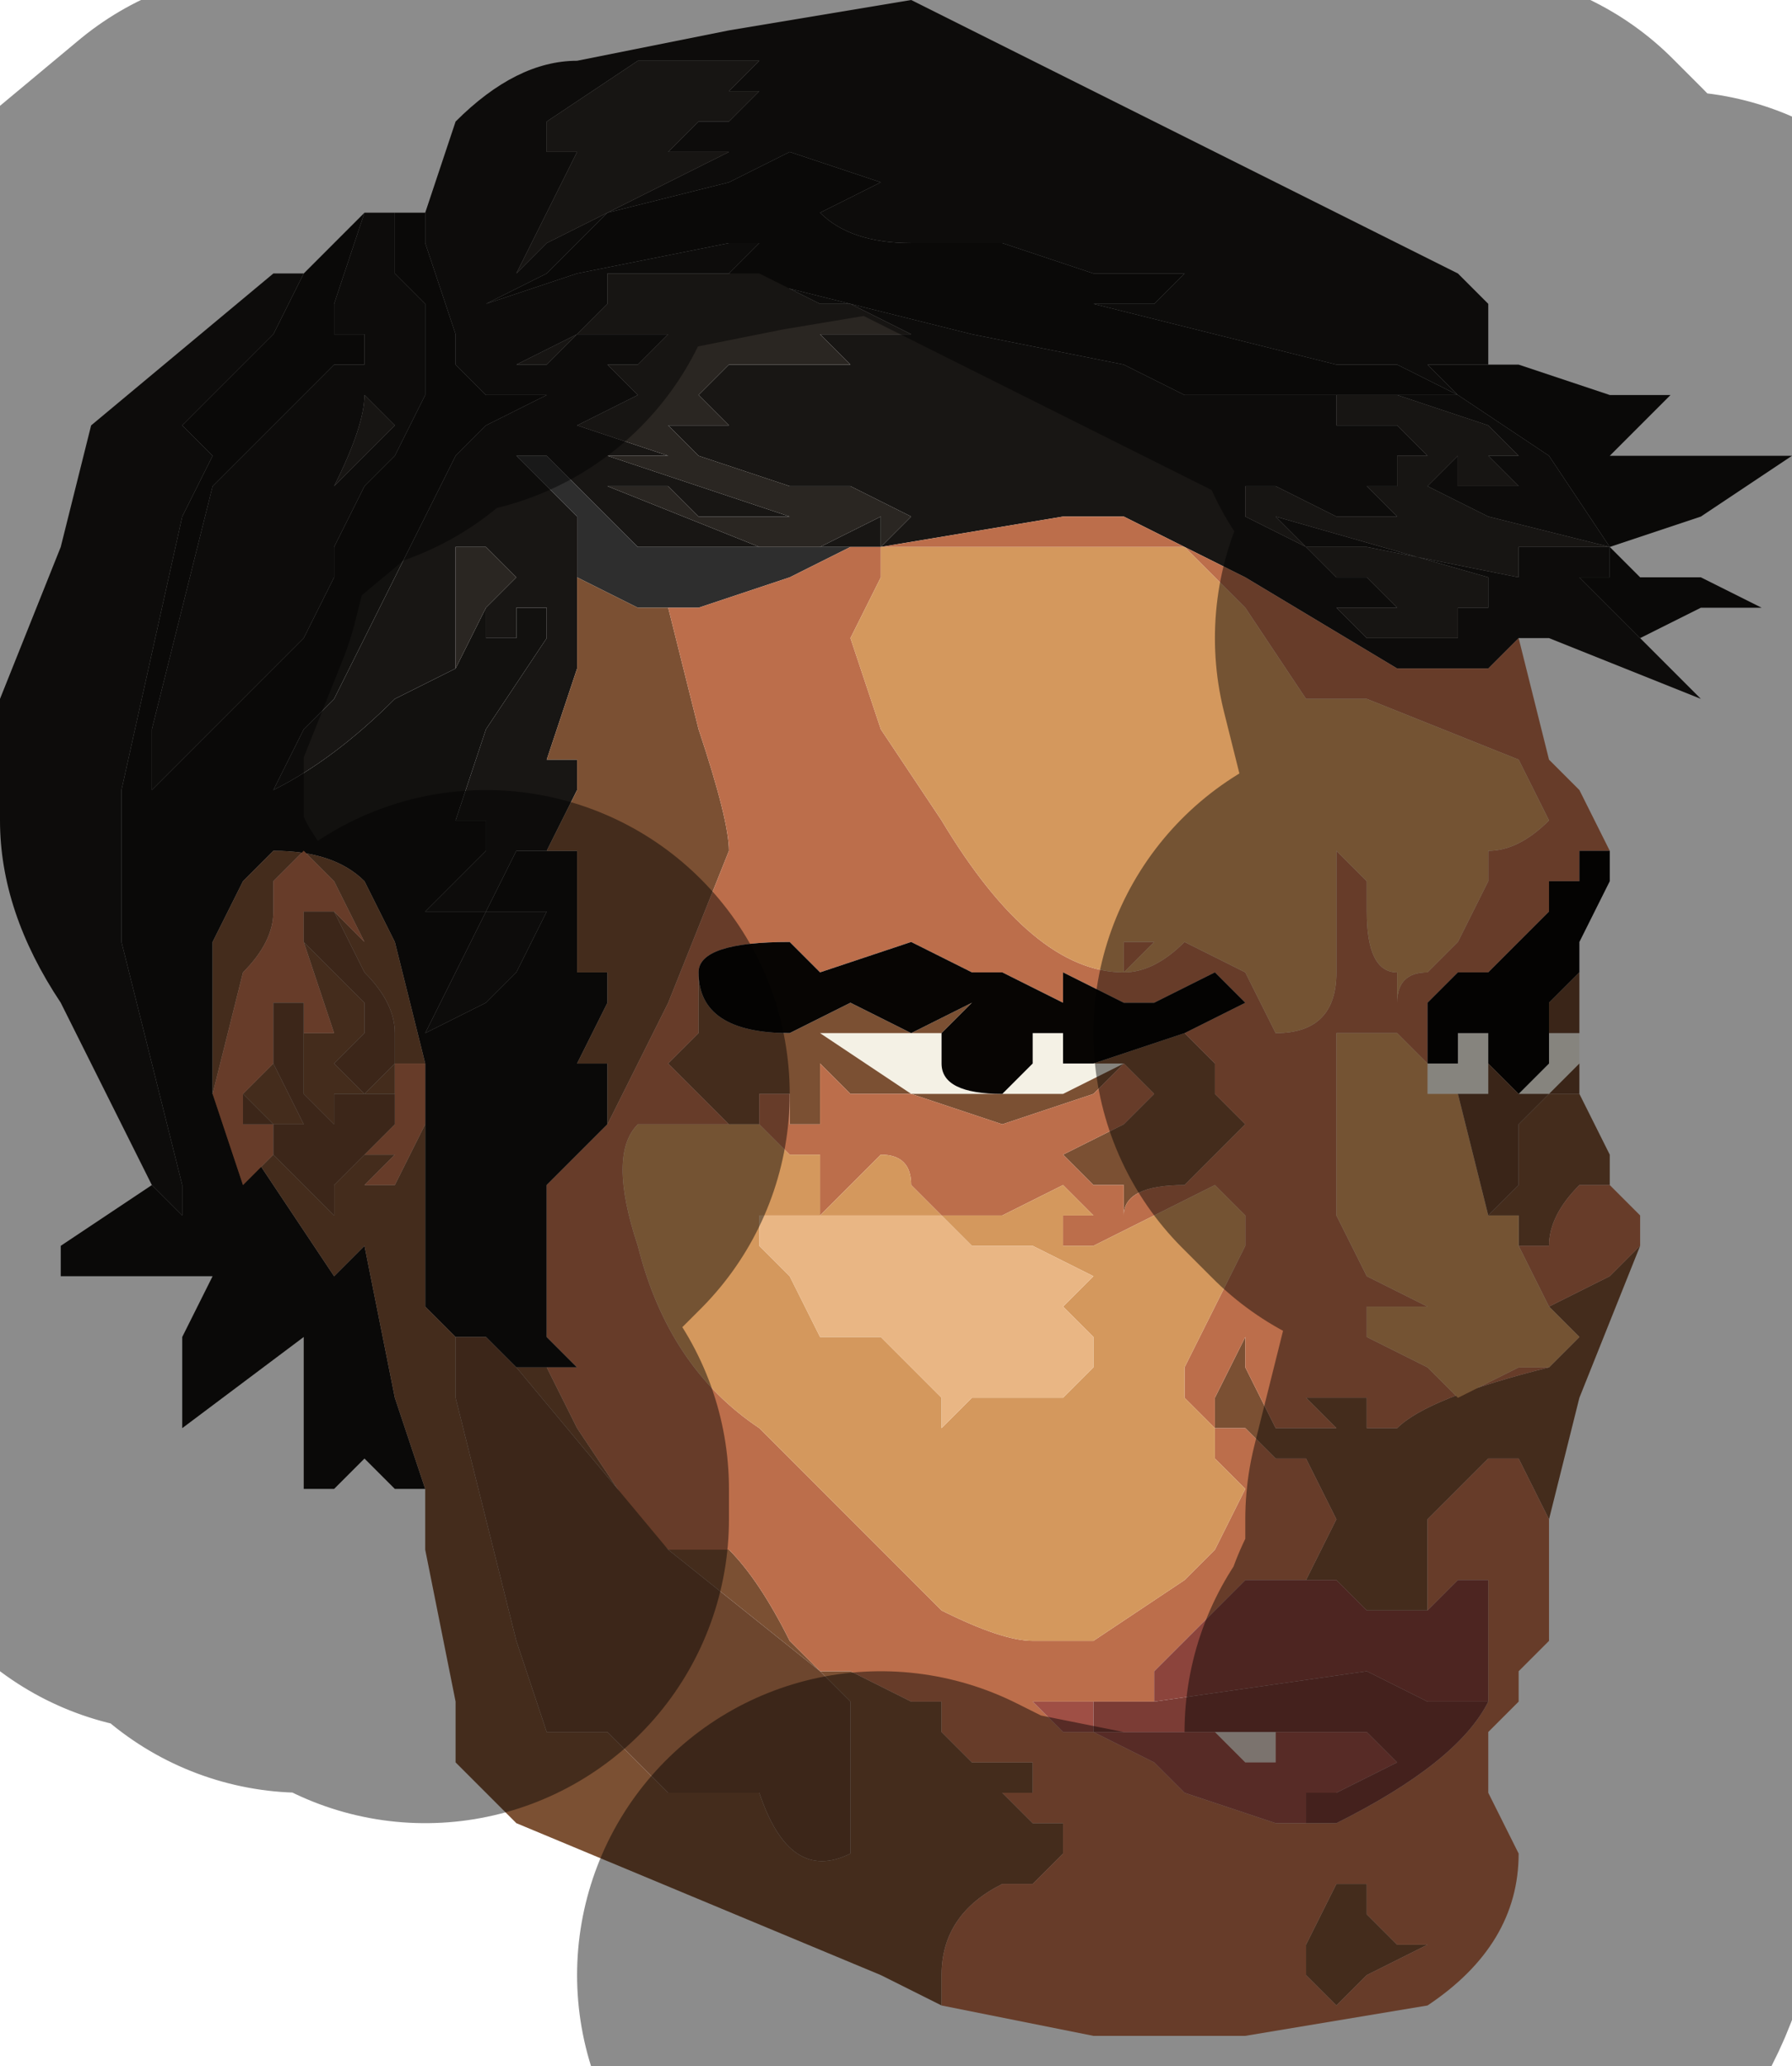 <?xml version="1.0" encoding="UTF-8" standalone="no"?>
<svg xmlns:xlink="http://www.w3.org/1999/xlink" height="3.4px" width="2.95px" xmlns="http://www.w3.org/2000/svg">
  <g transform="matrix(1.0, 0.0, 0.0, 1.0, 1.3, 1.7)">
    <path d="M-0.6 -1.35 L-0.55 -1.5 Q-0.45 -1.6 -0.35 -1.6 L-0.1 -1.65 0.2 -1.7 1.0 -1.3 1.1 -1.25 1.15 -1.2 1.15 -1.1 1.15 -1.1 1.1 -1.1 1.0 -1.1 1.05 -1.1 1.1 -1.05 1.0 -1.1 0.9 -1.1 0.5 -1.2 0.6 -1.2 0.65 -1.25 0.5 -1.25 0.35 -1.3 0.2 -1.3 Q0.1 -1.3 0.05 -1.35 L0.15 -1.4 0.15 -1.4 0.0 -1.45 -0.1 -1.4 -0.3 -1.35 -0.4 -1.25 -0.5 -1.2 -0.35 -1.25 -0.1 -1.3 -0.1 -1.3 -0.05 -1.3 -0.1 -1.25 0.3 -1.15 0.55 -1.1 0.65 -1.05 0.75 -1.05 0.85 -1.05 0.95 -1.05 1.1 -1.05 1.25 -0.95 1.35 -0.8 1.35 -0.8 1.15 -0.85 1.05 -0.9 1.1 -0.95 1.1 -0.9 1.15 -0.9 1.2 -0.9 1.2 -0.9 1.15 -0.95 1.15 -0.95 1.2 -0.95 1.25 -0.9 1.15 -1.0 1.0 -1.05 0.95 -1.05 0.9 -1.05 0.9 -1.0 0.95 -1.0 1.0 -1.0 1.05 -0.95 0.95 -0.95 0.95 -0.95 1.0 -0.95 1.0 -0.9 0.95 -0.9 0.9 -0.9 0.9 -0.9 0.95 -0.9 1.0 -0.85 0.95 -0.85 0.9 -0.85 0.8 -0.9 0.75 -0.9 0.75 -0.85 0.85 -0.8 0.95 -0.8 1.2 -0.75 1.2 -0.8 1.1 -0.8 1.15 -0.8 1.15 -0.8 1.2 -0.8 1.3 -0.8 1.35 -0.8 1.35 -0.75 1.3 -0.75 1.3 -0.75 1.3 -0.75 1.35 -0.7 1.4 -0.65 1.45 -0.6 1.5 -0.55 1.25 -0.65 1.2 -0.65 1.15 -0.6 1.0 -0.6 0.75 -0.75 0.55 -0.85 0.45 -0.85 0.15 -0.8 0.1 -0.8 0.05 -0.8 0.05 -0.8 -0.1 -0.8 Q-0.2 -0.8 -0.25 -0.8 L-0.25 -0.8 -0.35 -0.9 -0.4 -0.95 -0.45 -0.95 -0.35 -0.85 -0.35 -0.75 -0.35 -0.7 -0.35 -0.6 -0.4 -0.45 -0.4 -0.45 -0.35 -0.45 -0.35 -0.4 -0.4 -0.3 -0.4 -0.3 -0.45 -0.3 -0.5 -0.2 -0.55 -0.2 -0.6 -0.2 -0.55 -0.25 -0.5 -0.3 -0.5 -0.35 -0.55 -0.35 -0.55 -0.35 -0.5 -0.5 -0.4 -0.65 -0.4 -0.7 -0.45 -0.7 -0.45 -0.65 -0.5 -0.65 -0.5 -0.7 -0.45 -0.75 -0.5 -0.8 -0.55 -0.8 -0.55 -0.6 -0.65 -0.55 Q-0.75 -0.45 -0.85 -0.4 L-0.85 -0.4 -0.8 -0.5 -0.75 -0.55 -0.7 -0.65 -0.65 -0.75 -0.6 -0.85 -0.55 -0.95 -0.5 -1.0 -0.4 -1.05 -0.45 -1.05 -0.5 -1.05 -0.55 -1.1 -0.55 -1.15 -0.6 -1.3 -0.6 -1.35 M-1.05 0.25 L-1.2 -0.05 Q-1.3 -0.2 -1.3 -0.35 L-1.3 -0.55 -1.2 -0.8 -1.15 -1.0 -0.85 -1.25 -0.85 -1.25 -0.8 -1.25 -0.85 -1.15 -1.0 -1.0 -0.95 -0.95 -1.0 -0.85 -1.1 -0.4 -1.1 -0.15 -1.0 0.25 -1.0 0.3 -1.05 0.25 M-0.7 -1.35 L-0.65 -1.35 -0.65 -1.25 -0.6 -1.2 -0.6 -1.15 -0.6 -1.05 -0.65 -0.95 -0.7 -0.9 -0.75 -0.8 -0.75 -0.75 -0.8 -0.65 -0.9 -0.55 -0.95 -0.5 -1.0 -0.45 -1.0 -0.45 -1.05 -0.4 -1.05 -0.5 -1.0 -0.7 -0.95 -0.9 -0.9 -0.95 -0.8 -1.05 -0.8 -1.05 -0.75 -1.1 -0.75 -1.1 -0.7 -1.1 -0.7 -1.15 -0.75 -1.15 -0.75 -1.2 -0.7 -1.35 M0.2 -1.15 L0.2 -1.15 0.1 -1.2 0.05 -1.2 -0.05 -1.25 -0.1 -1.25 -0.25 -1.25 -0.3 -1.25 -0.3 -1.2 -0.35 -1.15 -0.45 -1.1 -0.4 -1.1 -0.35 -1.15 -0.3 -1.15 -0.25 -1.15 -0.2 -1.15 -0.25 -1.1 -0.3 -1.1 -0.3 -1.1 -0.25 -1.05 -0.25 -1.05 -0.35 -1.0 -0.35 -1.0 -0.2 -0.95 -0.3 -0.95 0.0 -0.85 0.0 -0.85 -0.1 -0.85 -0.15 -0.85 -0.2 -0.9 -0.3 -0.9 -0.3 -0.9 -0.05 -0.8 0.05 -0.8 0.15 -0.85 0.15 -0.8 0.2 -0.85 0.25 -0.85 0.2 -0.85 0.1 -0.9 0.0 -0.9 -0.15 -0.95 -0.2 -1.0 -0.15 -1.0 -0.1 -1.0 -0.15 -1.05 -0.15 -1.05 -0.1 -1.1 -0.1 -1.1 -0.1 -1.1 -0.05 -1.1 0.05 -1.1 0.1 -1.1 0.1 -1.1 0.05 -1.15 0.0 -1.15 0.05 -1.15 0.1 -1.15 0.15 -1.15 0.2 -1.15 M0.8 -0.85 L0.85 -0.8 0.9 -0.75 0.95 -0.75 1.0 -0.7 1.0 -0.7 0.95 -0.7 0.95 -0.7 0.9 -0.7 0.9 -0.7 0.95 -0.65 1.0 -0.65 1.05 -0.65 1.1 -0.65 1.1 -0.65 1.1 -0.7 1.1 -0.7 1.15 -0.7 1.2 -0.7 1.15 -0.7 1.15 -0.75 1.2 -0.75 1.2 -0.75 1.15 -0.75 1.15 -0.75 0.8 -0.85 M-0.05 -1.55 L-0.05 -1.55 -0.1 -1.55 -0.1 -1.55 -0.05 -1.6 Q0.0 -1.6 0.0 -1.6 L-0.05 -1.6 -0.25 -1.6 -0.4 -1.5 -0.4 -1.5 -0.4 -1.45 -0.45 -1.4 -0.45 -1.4 -0.4 -1.45 -0.35 -1.45 -0.4 -1.35 -0.45 -1.25 -0.45 -1.25 -0.4 -1.3 -0.3 -1.35 -0.2 -1.4 -0.1 -1.45 -0.1 -1.45 -0.15 -1.45 -0.15 -1.45 -0.2 -1.45 -0.25 -1.45 -0.2 -1.45 -0.15 -1.5 -0.1 -1.5 -0.05 -1.55 -0.05 -1.55 M-0.65 -1.0 L-0.7 -1.05 Q-0.7 -1.0 -0.75 -0.9 L-0.65 -1.0 M-0.55 -0.1 L-0.5 -0.2 -0.4 -0.2 -0.35 -0.25 -0.4 -0.2 -0.45 -0.1 Q-0.45 -0.1 -0.5 -0.05 L-0.6 0.0 -0.55 -0.1" fill="#181614" fill-rule="evenodd" stroke="none"/>
    <path d="M1.15 -1.1 L1.2 -1.1 1.35 -1.05 1.45 -1.05 1.4 -1.0 1.35 -0.95 1.45 -0.95 1.65 -0.95 1.5 -0.85 1.35 -0.8 1.4 -0.75 1.5 -0.75 1.6 -0.7 1.5 -0.7 1.4 -0.65 1.35 -0.7 1.3 -0.75 1.3 -0.75 1.3 -0.75 1.35 -0.75 1.35 -0.8 1.25 -0.95 1.1 -1.05 0.95 -1.05 0.85 -1.05 0.75 -1.05 0.65 -1.05 0.55 -1.1 0.3 -1.15 -0.1 -1.25 -0.05 -1.3 -0.1 -1.3 -0.1 -1.3 -0.35 -1.25 -0.5 -1.2 -0.4 -1.25 -0.3 -1.35 -0.1 -1.4 0.0 -1.45 0.15 -1.4 0.15 -1.4 0.05 -1.35 Q0.1 -1.3 0.2 -1.3 L0.35 -1.3 0.5 -1.25 0.65 -1.25 0.6 -1.2 0.5 -1.2 0.9 -1.1 1.0 -1.1 1.1 -1.05 1.05 -1.1 1.0 -1.1 1.1 -1.1 1.15 -1.1 1.15 -1.1 M-0.6 0.75 L-0.65 0.75 -0.65 0.75 -0.7 0.7 -0.75 0.75 -0.8 0.75 -0.8 0.5 -1.0 0.65 -1.0 0.55 -1.0 0.5 -0.95 0.4 -0.95 0.4 -1.1 0.4 -1.2 0.4 -1.2 0.35 -1.05 0.25 -1.05 0.25 -1.0 0.3 -1.0 0.25 -1.1 -0.15 -1.1 -0.4 -1.0 -0.85 -0.95 -0.95 -1.0 -1.0 -0.85 -1.15 -0.8 -1.25 -0.85 -1.25 -0.8 -1.25 Q-0.75 -1.3 -0.7 -1.35 L-0.75 -1.2 -0.75 -1.15 -0.7 -1.15 -0.7 -1.1 -0.75 -1.1 -0.75 -1.1 -0.8 -1.05 -0.8 -1.05 -0.9 -0.95 -0.95 -0.9 -1.0 -0.7 -1.05 -0.5 -1.05 -0.4 -1.0 -0.45 -1.0 -0.45 -0.95 -0.5 -0.9 -0.55 -0.8 -0.65 -0.75 -0.75 -0.75 -0.8 -0.7 -0.9 -0.65 -0.95 -0.6 -1.05 -0.6 -1.15 -0.6 -1.2 -0.65 -1.25 -0.65 -1.35 -0.6 -1.35 -0.6 -1.3 -0.55 -1.15 -0.55 -1.1 -0.5 -1.05 -0.45 -1.05 -0.4 -1.05 -0.5 -1.0 -0.55 -0.95 -0.6 -0.85 -0.65 -0.75 -0.7 -0.65 -0.75 -0.55 -0.8 -0.5 -0.85 -0.4 -0.85 -0.4 Q-0.75 -0.45 -0.65 -0.55 L-0.55 -0.6 -0.5 -0.7 -0.5 -0.7 -0.5 -0.65 -0.45 -0.65 -0.45 -0.7 -0.4 -0.7 -0.4 -0.65 -0.5 -0.5 -0.55 -0.35 -0.55 -0.35 -0.5 -0.35 -0.5 -0.3 -0.55 -0.25 -0.6 -0.2 -0.55 -0.2 -0.5 -0.2 -0.45 -0.3 -0.4 -0.3 -0.4 -0.3 -0.4 -0.3 -0.35 -0.3 -0.35 -0.15 -0.35 -0.1 -0.3 -0.1 -0.3 -0.05 -0.35 0.05 -0.35 0.05 -0.3 0.05 -0.3 0.15 -0.4 0.25 -0.4 0.5 -0.35 0.55 -0.4 0.55 -0.4 0.55 -0.45 0.55 -0.5 0.5 -0.55 0.5 -0.6 0.45 -0.6 0.35 -0.6 0.2 -0.6 0.15 -0.6 0.1 -0.6 0.05 -0.6 0.05 -0.65 -0.15 -0.7 -0.25 Q-0.75 -0.3 -0.85 -0.3 L-0.9 -0.25 -0.95 -0.15 -0.95 -0.05 -0.95 0.1 -0.85 0.25 -0.75 0.4 -0.7 0.35 -0.65 0.6 -0.6 0.75 M-0.55 -0.1 L-0.6 0.0 -0.5 -0.05 Q-0.45 -0.1 -0.45 -0.1 L-0.4 -0.2 -0.35 -0.25 -0.4 -0.2 -0.5 -0.2 -0.55 -0.1 M-0.6 0.15 L-0.6 0.15 M-0.5 0.1 L-0.6 0.2 -0.5 0.1" fill="#12110f" fill-rule="evenodd" stroke="none"/>
    <path d="M-0.55 -0.6 L-0.55 -0.8 -0.5 -0.8 -0.45 -0.75 -0.5 -0.7 -0.5 -0.7 -0.55 -0.6 M0.95 -1.0 L0.9 -1.0 0.9 -1.05 0.95 -1.05 1.0 -1.05 1.15 -1.0 1.25 -0.9 1.2 -0.95 1.15 -0.95 1.15 -0.95 1.2 -0.9 1.2 -0.9 1.15 -0.9 1.1 -0.9 1.1 -0.95 1.05 -0.9 1.15 -0.85 1.35 -0.8 1.3 -0.8 1.2 -0.8 1.15 -0.8 1.15 -0.8 1.1 -0.8 1.2 -0.8 1.2 -0.75 0.95 -0.8 0.85 -0.8 0.75 -0.85 0.75 -0.9 0.8 -0.9 0.9 -0.85 0.95 -0.85 1.0 -0.85 0.95 -0.9 0.9 -0.9 0.9 -0.9 0.95 -0.9 1.0 -0.9 1.0 -0.95 0.95 -0.95 0.95 -0.95 1.05 -0.95 1.0 -1.0 0.95 -1.0 M0.8 -0.85 L1.15 -0.75 1.15 -0.75 1.2 -0.75 1.2 -0.75 1.15 -0.75 1.15 -0.7 1.2 -0.7 1.15 -0.7 1.1 -0.7 1.1 -0.7 1.1 -0.65 1.1 -0.65 1.05 -0.65 1.0 -0.65 0.95 -0.65 0.9 -0.7 0.9 -0.7 0.95 -0.7 0.95 -0.7 1.0 -0.7 1.0 -0.7 0.95 -0.75 0.9 -0.75 0.85 -0.8 0.8 -0.85 M0.2 -1.15 L0.15 -1.15 0.1 -1.15 0.05 -1.15 0.0 -1.15 0.05 -1.15 0.1 -1.1 0.1 -1.1 0.05 -1.1 -0.05 -1.1 -0.1 -1.1 -0.1 -1.1 -0.1 -1.1 -0.15 -1.05 -0.15 -1.05 -0.1 -1.0 -0.15 -1.0 -0.2 -1.0 -0.15 -0.95 0.0 -0.9 0.1 -0.9 0.2 -0.85 0.25 -0.85 0.2 -0.85 0.15 -0.8 0.15 -0.85 0.05 -0.8 -0.05 -0.8 -0.3 -0.9 -0.3 -0.9 -0.2 -0.9 -0.15 -0.85 -0.1 -0.85 0.0 -0.85 0.0 -0.85 -0.3 -0.95 -0.2 -0.95 -0.35 -1.0 -0.35 -1.0 -0.25 -1.05 -0.25 -1.05 -0.3 -1.1 -0.3 -1.1 -0.25 -1.1 -0.2 -1.15 -0.25 -1.15 -0.3 -1.15 -0.35 -1.15 -0.4 -1.1 -0.45 -1.1 -0.35 -1.15 -0.3 -1.2 -0.3 -1.25 -0.25 -1.25 -0.1 -1.25 -0.05 -1.25 0.05 -1.2 0.1 -1.2 0.2 -1.15 0.2 -1.15 M-0.05 -1.55 L-0.05 -1.55 -0.1 -1.5 -0.15 -1.5 -0.2 -1.45 -0.25 -1.45 -0.2 -1.45 -0.15 -1.45 -0.15 -1.45 -0.1 -1.45 -0.1 -1.45 -0.2 -1.4 -0.3 -1.35 -0.4 -1.3 -0.45 -1.25 -0.45 -1.25 -0.4 -1.35 -0.35 -1.45 -0.4 -1.45 -0.45 -1.4 -0.45 -1.4 -0.4 -1.45 -0.4 -1.5 -0.4 -1.5 -0.25 -1.6 -0.05 -1.6 0.0 -1.6 Q0.0 -1.6 -0.05 -1.6 L-0.1 -1.55 -0.1 -1.55 -0.05 -1.55 -0.05 -1.55 M-0.65 -1.0 L-0.75 -0.9 Q-0.7 -1.0 -0.7 -1.05 L-0.65 -1.0" fill="#2a2622" fill-rule="evenodd" stroke="none"/>
    <path d="M-0.35 -0.75 L-0.35 -0.85 -0.45 -0.95 -0.4 -0.95 -0.35 -0.9 -0.25 -0.8 -0.25 -0.8 Q-0.2 -0.8 -0.1 -0.8 L0.05 -0.8 0.05 -0.8 0.1 -0.8 0.0 -0.75 -0.15 -0.7 -0.2 -0.7 -0.25 -0.7 -0.35 -0.75" fill="#2e2e2e" fill-rule="evenodd" stroke="none"/>
    <path d="M1.3 0.0 L1.3 0.05 1.25 0.1 1.2 0.1 1.15 0.1 1.05 0.1 1.05 0.05 1.1 0.05 1.1 0.0 1.15 0.0 1.15 0.0 1.1 0.0 1.1 0.05 1.1 0.0 1.15 0.0 1.15 0.05 1.15 0.1 1.2 0.1 1.25 0.05 1.25 0.0 1.3 0.0 M0.45 0.05 L0.5 0.05 0.55 0.05 0.45 0.1 0.35 0.1 0.2 0.1 0.05 0.0 0.1 0.0 0.2 0.0 0.25 0.0 0.25 0.05 Q0.25 0.1 0.35 0.1 L0.4 0.05 0.4 0.0 0.45 0.0 0.45 0.05" fill="#f4f1e5" fill-rule="evenodd" stroke="none"/>
    <path d="M0.7 1.15 L0.75 1.15 0.8 1.15 0.8 1.2 0.75 1.2 0.7 1.15" fill="#e0d2c8" fill-rule="evenodd" stroke="none"/>
    <path d="M1.3 0.1 L1.35 0.2 1.35 0.25 1.3 0.25 Q1.25 0.3 1.25 0.35 L1.2 0.35 1.2 0.3 1.15 0.3 1.2 0.25 1.2 0.15 1.15 0.15 1.2 0.15 1.25 0.1 1.3 0.1 M1.4 0.35 L1.3 0.6 1.25 0.8 1.2 0.7 1.15 0.7 1.1 0.75 1.05 0.8 1.05 0.95 0.95 0.95 0.9 0.9 0.85 0.9 0.9 0.8 0.85 0.7 0.8 0.7 0.75 0.65 0.7 0.65 0.7 0.6 0.75 0.5 0.8 0.45 0.75 0.5 0.75 0.55 0.8 0.65 0.9 0.65 0.85 0.6 0.9 0.6 0.95 0.6 0.95 0.65 1.0 0.65 Q1.05 0.6 1.25 0.55 L1.3 0.5 1.25 0.45 1.35 0.4 1.4 0.35 M0.25 1.6 L0.15 1.55 -0.45 1.3 -0.55 1.2 -0.55 1.1 -0.6 0.85 -0.6 0.8 -0.6 0.75 -0.65 0.6 -0.7 0.35 -0.75 0.4 -0.85 0.25 -0.95 0.1 -0.95 -0.05 -0.95 -0.15 -0.9 -0.25 -0.85 -0.3 Q-0.75 -0.3 -0.7 -0.25 L-0.65 -0.15 -0.6 0.05 -0.6 0.05 -0.65 0.05 -0.65 0.15 -0.7 0.2 -0.7 0.2 -0.65 0.2 -0.7 0.25 -0.65 0.25 -0.65 0.25 -0.6 0.2 -0.6 0.2 -0.6 0.2 -0.65 0.25 -0.6 0.15 -0.6 0.1 -0.6 0.15 -0.6 0.2 -0.6 0.35 -0.6 0.45 -0.55 0.5 -0.55 0.6 -0.5 0.8 -0.45 1.0 -0.4 1.15 -0.3 1.15 -0.2 1.25 -0.05 1.25 -0.05 1.25 Q0.0 1.4 0.1 1.35 L0.1 1.1 0.05 1.05 -0.2 0.85 -0.45 0.55 -0.4 0.55 -0.35 0.65 -0.25 0.8 -0.2 0.85 -0.1 0.85 Q-0.05 0.9 0.0 1.0 L0.05 1.05 0.1 1.05 0.2 1.1 0.25 1.1 0.25 1.15 0.3 1.2 0.4 1.2 0.4 1.25 0.35 1.25 0.4 1.3 0.45 1.3 0.45 1.35 0.4 1.4 0.35 1.4 Q0.25 1.45 0.25 1.55 L0.25 1.6 M-0.4 -0.3 L-0.35 -0.4 -0.35 -0.45 -0.4 -0.45 -0.4 -0.45 -0.35 -0.6 -0.35 -0.7 -0.35 -0.75 -0.25 -0.7 -0.2 -0.7 -0.15 -0.5 Q-0.1 -0.35 -0.1 -0.3 L-0.2 -0.05 -0.3 0.15 -0.3 0.05 -0.35 0.05 -0.35 0.05 -0.3 -0.05 -0.3 -0.1 -0.35 -0.1 -0.35 -0.15 -0.35 -0.3 -0.4 -0.3 -0.4 -0.3 M-0.15 -0.1 L-0.15 -0.1 Q-0.15 0.0 0.0 0.0 L0.1 -0.05 0.2 0.0 0.3 -0.05 0.25 0.0 0.2 0.0 0.1 0.0 0.05 0.0 0.2 0.1 0.35 0.1 0.45 0.1 0.55 0.05 0.5 0.05 0.45 0.05 0.5 0.05 0.65 0.0 0.7 0.05 0.7 0.1 0.75 0.15 0.65 0.25 Q0.55 0.25 0.55 0.3 L0.55 0.25 0.5 0.25 0.45 0.2 0.55 0.15 0.6 0.1 0.55 0.05 0.5 0.1 0.35 0.15 0.2 0.1 0.1 0.1 0.05 0.05 0.05 0.15 0.0 0.15 0.0 0.1 -0.05 0.1 -0.05 0.15 -0.1 0.15 -0.15 0.1 -0.2 0.05 -0.15 0.0 -0.15 -0.05 -0.15 -0.1 M0.6 -0.05 L0.6 -0.05 0.6 -0.05 M-0.8 -0.15 L-0.75 -0.1 -0.7 -0.05 -0.7 0.0 -0.75 0.05 -0.75 0.05 -0.7 0.1 -0.65 0.05 -0.65 0.0 Q-0.65 -0.05 -0.7 -0.1 L-0.75 -0.2 -0.7 -0.15 -0.7 -0.15 -0.75 -0.25 -0.8 -0.3 -0.85 -0.25 -0.85 -0.2 Q-0.85 -0.15 -0.9 -0.1 L-0.95 0.1 -0.9 0.25 -0.85 0.2 -0.85 0.2 -0.75 0.3 -0.75 0.3 -0.75 0.25 -0.7 0.2 -0.65 0.15 -0.65 0.1 -0.7 0.1 -0.75 0.1 -0.75 0.15 -0.8 0.1 -0.8 -0.05 -0.8 0.0 -0.8 0.0 -0.75 0.0 -0.8 -0.15 M-0.9 0.15 L-0.9 0.1 -0.85 0.05 -0.85 0.05 -0.8 0.15 -0.8 0.15 -0.85 0.15 -0.9 0.1 -0.9 0.1 -0.9 0.15 M0.95 1.45 L1.0 1.5 1.05 1.5 0.95 1.55 0.9 1.6 Q0.85 1.55 0.85 1.55 L0.85 1.5 0.9 1.4 0.95 1.4 0.95 1.45" fill="#7b5033" fill-rule="evenodd" stroke="none"/>
    <path d="M1.2 -0.65 L1.25 -0.45 1.3 -0.4 1.35 -0.3 1.3 -0.3 1.3 -0.25 1.25 -0.25 1.25 -0.25 1.25 -0.2 1.15 -0.1 1.15 -0.1 1.1 -0.1 1.05 -0.05 1.05 0.0 1.05 0.05 1.0 0.0 1.0 0.0 0.9 0.0 0.9 0.1 0.9 0.3 0.95 0.4 1.05 0.45 1.0 0.45 0.95 0.45 0.95 0.5 1.05 0.55 1.1 0.6 1.2 0.55 1.25 0.55 Q1.05 0.6 1.0 0.65 L0.95 0.65 0.95 0.6 0.9 0.6 0.85 0.6 0.9 0.65 0.8 0.65 0.75 0.55 0.75 0.5 0.8 0.45 0.75 0.5 0.7 0.6 0.7 0.65 0.75 0.65 0.8 0.7 0.85 0.7 0.9 0.8 0.85 0.9 0.75 0.9 Q0.75 0.9 0.7 0.95 L0.6 1.05 0.6 1.1 0.5 1.1 0.45 1.1 0.4 1.1 0.35 1.1 0.4 1.1 0.45 1.15 0.5 1.15 0.6 1.2 0.65 1.25 0.8 1.3 0.85 1.3 0.9 1.3 Q1.1 1.2 1.15 1.1 L1.15 1.05 1.15 0.9 1.1 0.9 1.05 0.95 1.05 0.8 1.1 0.75 1.15 0.7 1.2 0.7 1.25 0.8 1.25 1.0 1.2 1.05 1.2 1.1 1.15 1.15 1.15 1.25 1.2 1.35 Q1.2 1.5 1.05 1.6 L0.75 1.65 0.55 1.65 0.5 1.65 0.25 1.6 0.25 1.55 Q0.25 1.45 0.35 1.4 L0.4 1.4 0.45 1.35 0.45 1.3 0.4 1.3 0.35 1.25 0.4 1.25 0.4 1.2 0.3 1.2 0.25 1.15 0.25 1.1 0.2 1.1 0.1 1.05 0.05 1.05 0.0 1.0 Q-0.05 0.9 -0.1 0.85 L-0.2 0.85 -0.25 0.8 -0.35 0.65 -0.4 0.55 -0.4 0.55 -0.35 0.55 -0.4 0.5 -0.4 0.25 -0.3 0.15 -0.2 -0.05 -0.1 -0.3 Q-0.1 -0.35 -0.15 -0.5 L-0.2 -0.7 -0.15 -0.7 0.0 -0.75 0.1 -0.8 0.15 -0.8 0.45 -0.85 0.55 -0.85 0.75 -0.75 1.0 -0.6 1.15 -0.6 1.2 -0.65 M1.35 0.25 L1.4 0.3 1.4 0.35 1.35 0.4 1.25 0.45 1.2 0.35 1.25 0.35 Q1.25 0.3 1.3 0.25 L1.35 0.25 M0.65 -0.8 L0.55 -0.8 0.4 -0.8 0.25 -0.8 0.15 -0.8 0.15 -0.75 0.1 -0.65 0.15 -0.5 0.25 -0.35 Q0.4 -0.1 0.55 -0.1 L0.55 -0.15 0.6 -0.15 0.55 -0.1 Q0.6 -0.1 0.65 -0.15 L0.75 -0.1 0.8 0.0 Q0.9 0.0 0.9 -0.1 L0.9 -0.15 0.9 -0.3 0.95 -0.25 0.95 -0.2 Q0.95 -0.1 1.0 -0.1 L1.0 -0.1 1.0 -0.05 Q1.0 -0.1 1.05 -0.1 L1.1 -0.15 1.15 -0.25 1.15 -0.3 Q1.2 -0.3 1.25 -0.35 L1.25 -0.35 1.2 -0.45 0.95 -0.55 0.85 -0.55 0.75 -0.7 0.65 -0.8 M-0.15 -0.1 L-0.15 -0.05 -0.15 0.0 -0.2 0.05 -0.15 0.1 -0.1 0.15 -0.05 0.15 -0.05 0.1 0.0 0.1 0.0 0.15 0.05 0.15 0.05 0.05 0.1 0.1 0.2 0.1 0.35 0.15 0.5 0.1 0.55 0.05 0.6 0.1 0.55 0.15 0.45 0.2 0.5 0.25 0.55 0.25 0.55 0.3 Q0.55 0.25 0.65 0.25 L0.75 0.15 0.7 0.1 0.7 0.05 0.65 0.0 0.75 -0.05 0.7 -0.1 0.7 -0.05 0.7 -0.1 0.6 -0.05 0.55 -0.05 0.45 -0.1 0.45 -0.05 0.35 -0.1 0.3 -0.1 0.2 -0.15 0.05 -0.1 0.0 -0.15 Q-0.15 -0.15 -0.15 -0.1 M0.6 -0.05 L0.6 -0.05 M-0.75 -0.2 L-0.8 -0.2 -0.8 -0.15 -0.75 0.0 -0.8 0.0 -0.8 0.0 -0.8 -0.05 -0.85 -0.05 -0.85 -0.05 -0.85 0.05 -0.9 0.1 -0.9 0.15 -0.85 0.15 -0.85 0.2 -0.85 0.2 -0.9 0.25 -0.95 0.1 -0.9 -0.1 Q-0.85 -0.15 -0.85 -0.2 L-0.85 -0.25 -0.8 -0.3 -0.75 -0.25 -0.7 -0.15 -0.7 -0.15 -0.75 -0.2 M0.25 0.3 L0.2 0.25 Q0.2 0.2 0.15 0.2 L0.1 0.25 0.05 0.3 0.05 0.2 0.0 0.2 -0.05 0.15 -0.1 0.15 -0.25 0.15 Q-0.3 0.2 -0.25 0.35 -0.2 0.55 -0.05 0.65 L0.25 0.95 Q0.35 1.0 0.4 1.0 L0.5 1.0 0.65 0.9 0.7 0.85 0.75 0.75 0.7 0.7 0.7 0.65 0.65 0.6 0.65 0.55 0.7 0.45 0.75 0.35 0.75 0.3 0.7 0.25 0.5 0.35 0.45 0.35 0.45 0.3 0.5 0.3 0.45 0.25 0.35 0.3 0.25 0.3 M-0.65 0.25 L-0.65 0.25 -0.7 0.25 -0.65 0.2 -0.7 0.2 -0.7 0.2 -0.65 0.15 -0.65 0.05 -0.6 0.05 -0.6 0.1 -0.6 0.15 -0.6 0.15 -0.65 0.25 M-0.65 0.15 L-0.65 0.15 M0.95 1.45 L0.95 1.4 0.9 1.4 0.85 1.5 0.85 1.55 Q0.85 1.55 0.9 1.6 L0.95 1.55 1.05 1.5 1.0 1.5 0.95 1.45" fill="#bc6e4b" fill-rule="evenodd" stroke="none"/>
    <path d="M-0.8 -0.15 L-0.8 -0.2 -0.75 -0.2 -0.7 -0.1 Q-0.65 -0.05 -0.65 0.0 L-0.65 0.05 -0.7 0.1 -0.75 0.05 -0.75 0.05 -0.7 0.0 -0.7 -0.05 -0.75 -0.1 -0.8 -0.15 M-0.85 0.2 L-0.85 0.15 -0.9 0.15 -0.9 0.1 -0.9 0.1 -0.85 0.15 -0.8 0.15 -0.8 0.15 -0.85 0.05 -0.85 0.05 -0.85 -0.05 -0.85 -0.05 -0.8 -0.05 -0.8 0.1 -0.75 0.15 -0.75 0.1 -0.7 0.1 -0.65 0.1 -0.65 0.15 -0.7 0.2 -0.75 0.25 -0.75 0.3 -0.75 0.3 -0.85 0.2 M-0.45 0.55 L-0.2 0.85 0.05 1.05 0.1 1.1 0.1 1.35 Q0.0 1.4 -0.05 1.25 L-0.05 1.25 -0.2 1.25 -0.3 1.15 -0.4 1.15 -0.45 1.0 -0.5 0.8 -0.55 0.6 -0.55 0.5 -0.5 0.5 -0.45 0.55 M-0.65 0.15 L-0.65 0.15" fill="#6d462e" fill-rule="evenodd" stroke="none"/>
    <path d="M1.35 -0.3 L1.35 -0.25 1.3 -0.15 1.3 -0.1 1.25 -0.05 1.15 0.0 1.25 -0.05 1.25 0.0 1.25 0.05 1.2 0.1 1.15 0.05 1.15 0.0 1.15 0.0 1.1 0.0 1.1 0.05 1.05 0.05 1.05 0.0 1.05 -0.05 1.1 -0.1 1.15 -0.1 1.15 -0.1 1.25 -0.2 1.25 -0.25 1.25 -0.25 1.3 -0.25 1.3 -0.3 1.35 -0.3 M0.25 0.0 L0.3 -0.05 0.2 0.0 0.1 -0.05 0.0 0.0 Q-0.15 0.0 -0.15 -0.1 L-0.15 -0.1 Q-0.15 -0.15 0.0 -0.15 L0.05 -0.1 0.2 -0.15 0.3 -0.1 0.35 -0.1 0.45 -0.05 0.45 -0.1 0.55 -0.05 0.6 -0.05 0.7 -0.1 0.7 -0.05 0.7 -0.1 0.75 -0.05 0.65 0.0 0.5 0.05 0.45 0.05 0.45 0.0 0.4 0.0 0.4 0.05 0.35 0.1 Q0.25 0.1 0.25 0.05 L0.25 0.0 M0.6 -0.05 L0.6 -0.05" fill="#070503" fill-rule="evenodd" stroke="none"/>
    <path d="M0.65 -0.8 L0.75 -0.7 0.85 -0.55 0.95 -0.55 1.2 -0.45 1.25 -0.35 1.25 -0.35 Q1.2 -0.3 1.15 -0.3 L1.15 -0.25 1.1 -0.15 1.05 -0.1 Q1.0 -0.1 1.0 -0.05 L1.0 -0.1 1.0 -0.1 Q0.95 -0.1 0.95 -0.2 L0.95 -0.25 0.9 -0.3 0.9 -0.15 0.9 -0.1 Q0.9 0.0 0.8 0.0 L0.75 -0.1 0.65 -0.15 Q0.6 -0.1 0.55 -0.1 L0.6 -0.15 0.55 -0.15 0.55 -0.1 Q0.4 -0.1 0.25 -0.35 L0.15 -0.5 0.1 -0.65 0.15 -0.75 0.15 -0.8 0.25 -0.8 0.4 -0.8 0.55 -0.8 0.65 -0.8 M0.25 0.3 L0.35 0.3 0.45 0.25 0.5 0.3 0.45 0.3 0.45 0.35 0.5 0.35 0.7 0.25 0.75 0.3 0.75 0.35 0.7 0.45 0.65 0.55 0.65 0.6 0.7 0.65 0.7 0.7 0.75 0.75 0.7 0.85 0.65 0.9 0.5 1.0 0.4 1.0 Q0.35 1.0 0.25 0.95 L-0.05 0.65 Q-0.2 0.55 -0.25 0.35 -0.3 0.2 -0.25 0.15 L-0.1 0.15 -0.05 0.15 0.0 0.2 0.05 0.2 0.05 0.3 0.1 0.25 0.15 0.2 Q0.2 0.2 0.2 0.25 L0.25 0.3 0.2 0.3 0.15 0.3 0.1 0.3 0.05 0.3 0.0 0.3 -0.05 0.3 -0.05 0.35 0.0 0.4 0.05 0.5 0.15 0.5 0.2 0.55 0.25 0.6 0.25 0.65 0.3 0.6 0.35 0.6 0.45 0.6 0.5 0.55 0.5 0.5 0.45 0.45 0.5 0.4 0.4 0.35 0.35 0.35 0.3 0.35 0.25 0.3 M1.05 0.1 L1.1 0.1 1.15 0.3 1.2 0.3 1.2 0.35 1.25 0.45 1.3 0.5 1.25 0.55 1.2 0.55 1.1 0.6 1.05 0.55 0.95 0.5 0.95 0.45 1.0 0.45 1.05 0.45 0.95 0.4 0.9 0.3 0.9 0.1 0.9 0.0 1.0 0.0 1.0 0.0 1.05 0.05 1.05 0.1" fill="#d4985d" fill-rule="evenodd" stroke="none"/>
    <path d="M0.4 1.1 L0.45 1.1 0.5 1.1 0.45 1.1 0.4 1.1" fill="#853c34" fill-rule="evenodd" stroke="none"/>
    <path d="M0.25 0.3 L0.3 0.35 0.35 0.35 0.4 0.35 0.5 0.4 0.45 0.45 0.5 0.5 0.5 0.55 0.45 0.6 0.35 0.6 0.3 0.6 0.25 0.65 0.25 0.6 0.2 0.55 0.15 0.5 0.05 0.5 0.0 0.4 -0.05 0.35 -0.05 0.3 0.0 0.3 0.05 0.3 0.1 0.3 0.15 0.3 0.2 0.3 0.25 0.3" fill="#e9b684" fill-rule="evenodd" stroke="none"/>
    <path d="M0.85 1.3 L0.8 1.3 0.65 1.25 0.6 1.2 0.5 1.15 0.45 1.15 0.4 1.1 0.35 1.1 0.4 1.1 0.45 1.1 0.5 1.1 0.5 1.15 0.7 1.15 0.75 1.2 0.8 1.2 0.8 1.15 0.75 1.15 0.9 1.15 0.95 1.15 1.0 1.2 0.9 1.25 0.85 1.25 0.85 1.3" fill="#9f4f45" fill-rule="evenodd" stroke="none"/>
    <path d="M0.85 0.9 L0.9 0.9 0.95 0.95 1.05 0.95 1.1 0.9 1.15 0.9 1.15 1.05 1.15 1.1 1.05 1.1 0.95 1.05 0.6 1.1 0.6 1.05 0.7 0.95 Q0.75 0.9 0.75 0.9 L0.85 0.9" fill="#8c443c" fill-rule="evenodd" stroke="none"/>
    <path d="M1.15 1.1 Q1.1 1.2 0.9 1.3 L0.85 1.3 0.85 1.25 0.9 1.25 1.0 1.2 0.95 1.15 0.9 1.15 0.75 1.15 0.7 1.15 0.5 1.15 0.5 1.1 0.6 1.1 0.95 1.05 1.05 1.1 1.15 1.1" fill="#7b3c35" fill-rule="evenodd" stroke="none"/>
    <path d="M1.3 -0.1 L1.3 0.0 1.25 0.0 1.25 -0.05 1.3 -0.1 M1.3 0.05 L1.3 0.1 1.25 0.1 1.2 0.15 1.15 0.15 1.2 0.15 1.2 0.25 1.15 0.3 1.1 0.1 1.05 0.1 1.15 0.1 1.2 0.1 1.25 0.1 1.3 0.05 M1.25 0.05 L1.2 0.1 1.25 0.05 M1.15 0.05 L1.2 0.1 1.15 0.1 1.15 0.05" fill="#69442b" fill-rule="evenodd" stroke="none"/>
    <path d="M-0.6 -1.35 L-0.55 -1.5 Q-0.45 -1.6 -0.35 -1.6 L-0.1 -1.65 0.2 -1.7 1.0 -1.3 1.1 -1.25 1.15 -1.2 1.15 -1.1 1.2 -1.1 1.35 -1.05 1.45 -1.05 1.4 -1.0 1.35 -0.95 1.45 -0.95 1.65 -0.95 1.5 -0.85 1.35 -0.8 1.35 -0.8 1.4 -0.75 1.5 -0.75 1.6 -0.7 1.5 -0.7 1.4 -0.65 1.45 -0.6 1.5 -0.55 1.25 -0.65 1.2 -0.65 1.25 -0.45 1.3 -0.4 1.35 -0.3 1.35 -0.25 1.3 -0.15 1.3 -0.1 1.3 0.0 1.3 0.05 1.3 0.1 1.35 0.2 1.35 0.25 1.4 0.3 1.4 0.35 1.3 0.6 1.25 0.8 1.25 1.0 1.2 1.05 1.2 1.1 1.15 1.15 1.15 1.25 1.2 1.35 Q1.2 1.5 1.05 1.6 L0.75 1.65 0.55 1.65 0.5 1.65 0.25 1.6 0.15 1.55 M-0.6 0.8 L-0.6 0.75 -0.65 0.75 -0.65 0.75 -0.7 0.7 -0.75 0.75 -0.8 0.75 -0.8 0.5 -1.0 0.65 -1.0 0.55 -1.0 0.5 -0.95 0.4 -0.95 0.4 -1.1 0.4 -1.2 0.4 -1.2 0.35 -1.05 0.25 -1.05 0.25 -1.2 -0.05 Q-1.3 -0.2 -1.3 -0.35 L-1.3 -0.55 -1.2 -0.8 -1.15 -1.0 -0.85 -1.25 -0.85 -1.25 -0.8 -1.25 Q-0.75 -1.3 -0.7 -1.35 L-0.65 -1.35 -0.6 -1.35 M1.05 0.05 L1.1 0.05 1.1 0.0 1.15 0.0 1.25 -0.05 1.3 -0.1 1.3 -0.15 M-0.6 0.2 L-0.6 0.2 -0.65 0.25 M-0.6 0.2 L-0.5 0.1 M1.0 0.0 L1.05 0.05" fill="none" stroke="#000000" stroke-linecap="round" stroke-linejoin="round" stroke-opacity="0.451" stroke-width="1.0"/>
  </g>
</svg>
